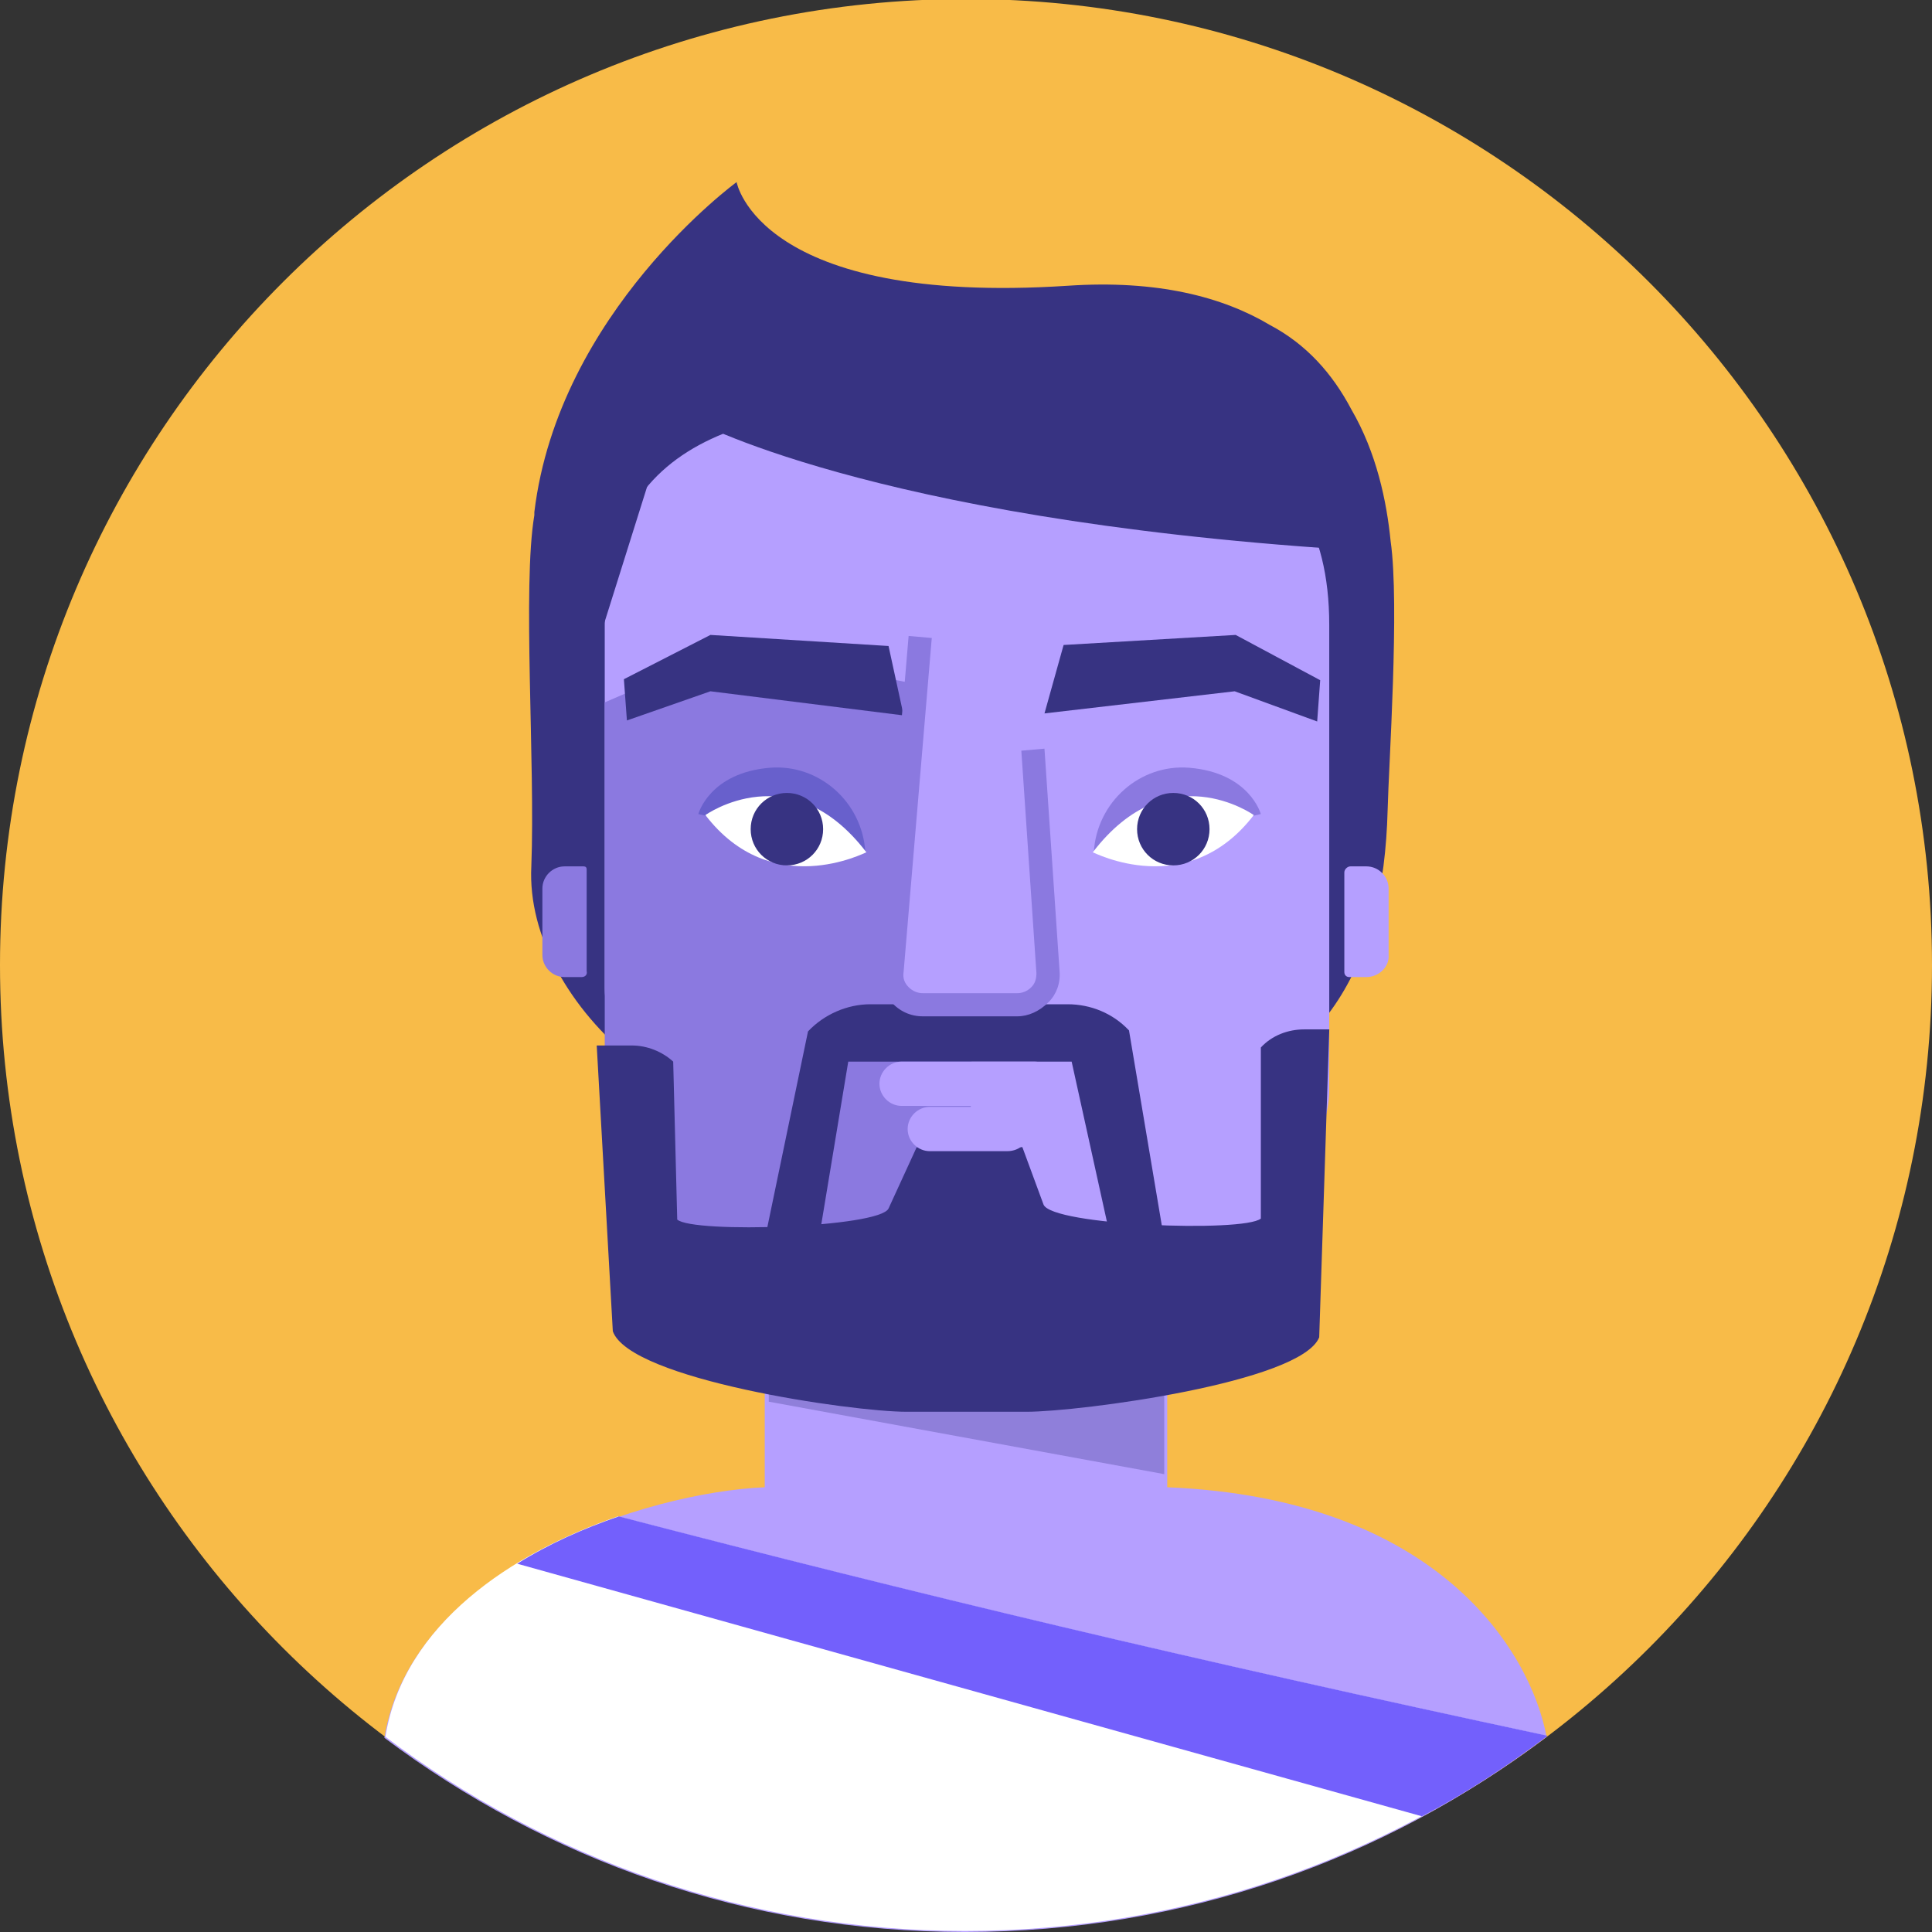 <svg width="160" height="160" viewBox="0 0 160 160" fill="none" xmlns="http://www.w3.org/2000/svg">
<rect x="0" y="0" width="160" height="160" fill="#333333" stroke="none"/>
<g clip-path="url(#clip0_6767_136847)">
<path d="M80 159.918C124.167 159.918 160 124.085 160 79.918C160 35.751 124.167 -0.082 80 -0.082C35.833 -0.082 0 35.751 0 79.918C0 124.085 35.833 159.918 80 159.918Z" fill="#F8BB48"/>
<path d="M96.665 123.168V104.668C96.665 99.418 92.582 95.168 87.582 95.168H72.415C67.415 95.168 63.332 99.418 63.332 104.668V123.168C53.582 123.585 34.165 129.751 31.832 143.918C45.249 154.001 61.832 160.001 79.915 160.001C97.999 160.001 114.665 154.001 128.082 143.835C126.749 136.751 119.082 124.085 96.665 123.168Z" fill="#B59FFF"/>
<path d="M79.918 159.915C98.001 159.915 114.668 153.915 128.085 143.749C98.085 137.332 76.168 132.082 51.168 125.582C42.418 128.582 33.418 134.499 31.918 143.832C45.251 153.915 61.918 159.915 79.918 159.915Z" fill="white"/>
<path d="M117.749 150.415C121.415 148.499 124.832 146.249 128.165 143.749C98.165 137.332 76.249 132.082 51.249 125.582C48.332 126.582 45.499 127.832 42.832 129.499L117.749 150.415Z" fill="#7360FC"/>
<path d="M81.918 129.335H78.251C70.251 129.335 63.668 129.585 63.668 123.918V107.418C63.668 102.751 67.668 98.918 72.585 98.918H87.501C92.418 98.918 96.418 102.751 96.418 107.418V123.918C96.501 129.585 89.918 129.335 81.918 129.335Z" fill="#B59FFF"/>
<path opacity="0.3" d="M63.668 116.082V107.749C63.668 102.832 67.668 98.832 72.585 98.832H87.501C92.418 98.832 96.418 102.832 96.418 107.749V122.082L63.668 116.082Z" fill="#373382"/>
<path d="M115.168 44.832C114.835 41.499 114.002 37.499 111.918 33.915C110.335 30.915 108.168 28.499 105.168 26.915C101.252 24.582 95.835 23.165 88.418 23.665C62.835 25.332 61.002 15.082 61.002 15.082C61.002 15.082 46.252 25.832 44.252 42.415C44.252 42.499 44.252 42.582 44.252 42.665C43.252 48.582 44.335 63.165 44.002 71.749C43.418 83.332 58.002 96.082 71.668 92.749C74.835 91.999 77.752 90.332 80.418 88.082C85.002 91.749 90.502 93.749 96.418 92.249C109.752 88.915 114.585 79.915 114.918 67.082C115.002 63.415 115.918 50.082 115.168 44.832Z" fill="#373382"/>
<path d="M80.082 111.832C63.582 111.832 50.082 89.749 50.082 81.832V51.749C50.082 35.249 63.582 33.332 80.082 33.332C96.582 33.332 110.082 35.332 110.082 51.749V90.332C110.082 98.165 96.582 111.832 80.082 111.832Z" fill="#B59FFF"/>
<path d="M80.082 111.835C63.582 111.835 50.082 98.918 50.082 91.001V58.168L60.499 53.668L76.415 56.751L73.915 81.168L76.499 85.251H80.499L80.082 111.835Z" fill="#8B79E0"/>
<path d="M49.418 86.583H52.335C53.585 86.583 54.835 87.083 55.751 87.917L56.085 101C57.418 102.167 72.835 101.667 73.585 100.083L75.918 95H84.668L86.418 99.75C87.085 101.5 103.001 102.083 104.418 100.917V86.75C105.335 85.75 106.668 85.25 108.001 85.25H110.085L109.251 110.75C107.751 114.5 89.418 116.917 85.001 116.917H75.085C70.501 116.917 52.168 114.25 50.751 110.25L49.418 86.583Z" fill="#373382"/>
<path d="M93.499 85.335C92.165 83.918 90.332 83.168 88.415 83.168H80.499H79.915H72.082C70.165 83.168 68.249 84.001 66.915 85.418L63.332 102.668L67.915 102.001L70.249 87.918H80.082H80.332H88.749L91.999 102.668H96.415L93.499 85.335Z" fill="#373382"/>
<path d="M73.585 53.499L74.835 59.249L58.835 57.249L51.918 59.665L51.668 56.249L58.835 52.582L73.585 53.499Z" fill="#373382"/>
<path d="M88.083 53.415L86.5 59.082L102.25 57.249L109.083 59.749L109.333 56.332L102.333 52.582L88.083 53.415Z" fill="#373382"/>
<path d="M84.248 84.168H76.415C75.415 84.168 74.498 83.751 73.832 83.001C73.165 82.251 72.832 81.251 72.915 80.335L75.248 52.668L77.165 52.835L74.832 80.501C74.748 81.001 74.915 81.418 75.248 81.751C75.582 82.085 75.998 82.251 76.415 82.251H84.248C84.665 82.251 85.082 82.085 85.415 81.751C85.748 81.418 85.832 81.001 85.832 80.585L84.582 62.168L86.498 62.001L87.748 80.418C87.832 81.418 87.498 82.335 86.832 83.001C86.082 83.751 85.165 84.168 84.248 84.168Z" fill="#8B79E0"/>
<path d="M85.749 91.585H74.665C73.665 91.585 72.832 90.751 72.832 89.751C72.832 88.751 73.665 87.918 74.665 87.918H85.665C86.665 87.918 87.499 88.751 87.499 89.751C87.582 90.751 86.749 91.585 85.749 91.585Z" fill="#B59FFF"/>
<path d="M83.418 95.335H77.001C76.001 95.335 75.168 94.501 75.168 93.501C75.168 92.501 76.001 91.668 77.001 91.668H83.418C84.418 91.668 85.251 92.501 85.251 93.501C85.335 94.501 84.501 95.335 83.418 95.335Z" fill="#B59FFF"/>
<path d="M90.582 70.583L104.415 67.416C104.415 67.416 103.499 63.999 98.499 63.583C94.415 63.249 90.832 66.416 90.582 70.583Z" fill="#8B79E0"/>
<path d="M103.833 67.501C103.833 67.501 96.75 62.417 90.5 70.584C90.583 70.584 98.333 74.667 103.833 67.501Z" fill="white"/>
<path d="M97.168 71.668C98.835 71.668 100.168 70.335 100.168 68.668C100.168 67.001 98.835 65.668 97.168 65.668C95.501 65.668 94.168 67.001 94.168 68.668C94.168 70.335 95.501 71.668 97.168 71.668Z" fill="#373382"/>
<path d="M71.665 70.583L57.832 67.416C57.832 67.416 58.749 63.999 63.749 63.583C67.832 63.249 71.415 66.416 71.665 70.583Z" fill="#6860CC"/>
<path d="M58.418 67.501C58.418 67.501 65.501 62.417 71.751 70.584C71.668 70.584 63.918 74.667 58.418 67.501Z" fill="white"/>
<path d="M65.168 71.668C66.835 71.668 68.168 70.335 68.168 68.668C68.168 67.001 66.835 65.668 65.168 65.668C63.501 65.668 62.168 67.001 62.168 68.668C62.168 70.335 63.501 71.668 65.168 71.668Z" fill="#373382"/>
<path d="M48.168 80.917H46.751C45.751 80.917 44.918 80.083 44.918 79.083V73.583C44.918 72.583 45.751 71.75 46.751 71.75H48.335C48.501 71.75 48.585 71.833 48.585 72V80.417C48.668 80.75 48.418 80.917 48.168 80.917Z" fill="#8B79E0"/>
<path d="M113.165 80.917H111.749C111.499 80.917 111.332 80.75 111.332 80.5V72.25C111.332 72 111.582 71.75 111.832 71.75H113.165C114.165 71.75 114.999 72.583 114.999 73.583V79.083C115.082 80.083 114.165 80.917 113.165 80.917Z" fill="#B59FFF"/>
<path d="M57.168 34.668C57.168 34.668 71.751 42.918 111.251 45.501C111.251 45.501 111.585 26.501 57.168 34.668Z" fill="#373382"/>
<path d="M55.415 34.5L48.582 56.25L49.999 39.083L55.415 34.5Z" fill="#373382"/>
</g>
<defs>
<clipPath id="clip0_6767_136847">
<rect width="160" height="160" fill="white"/>
</clipPath>
</defs>
</svg>

